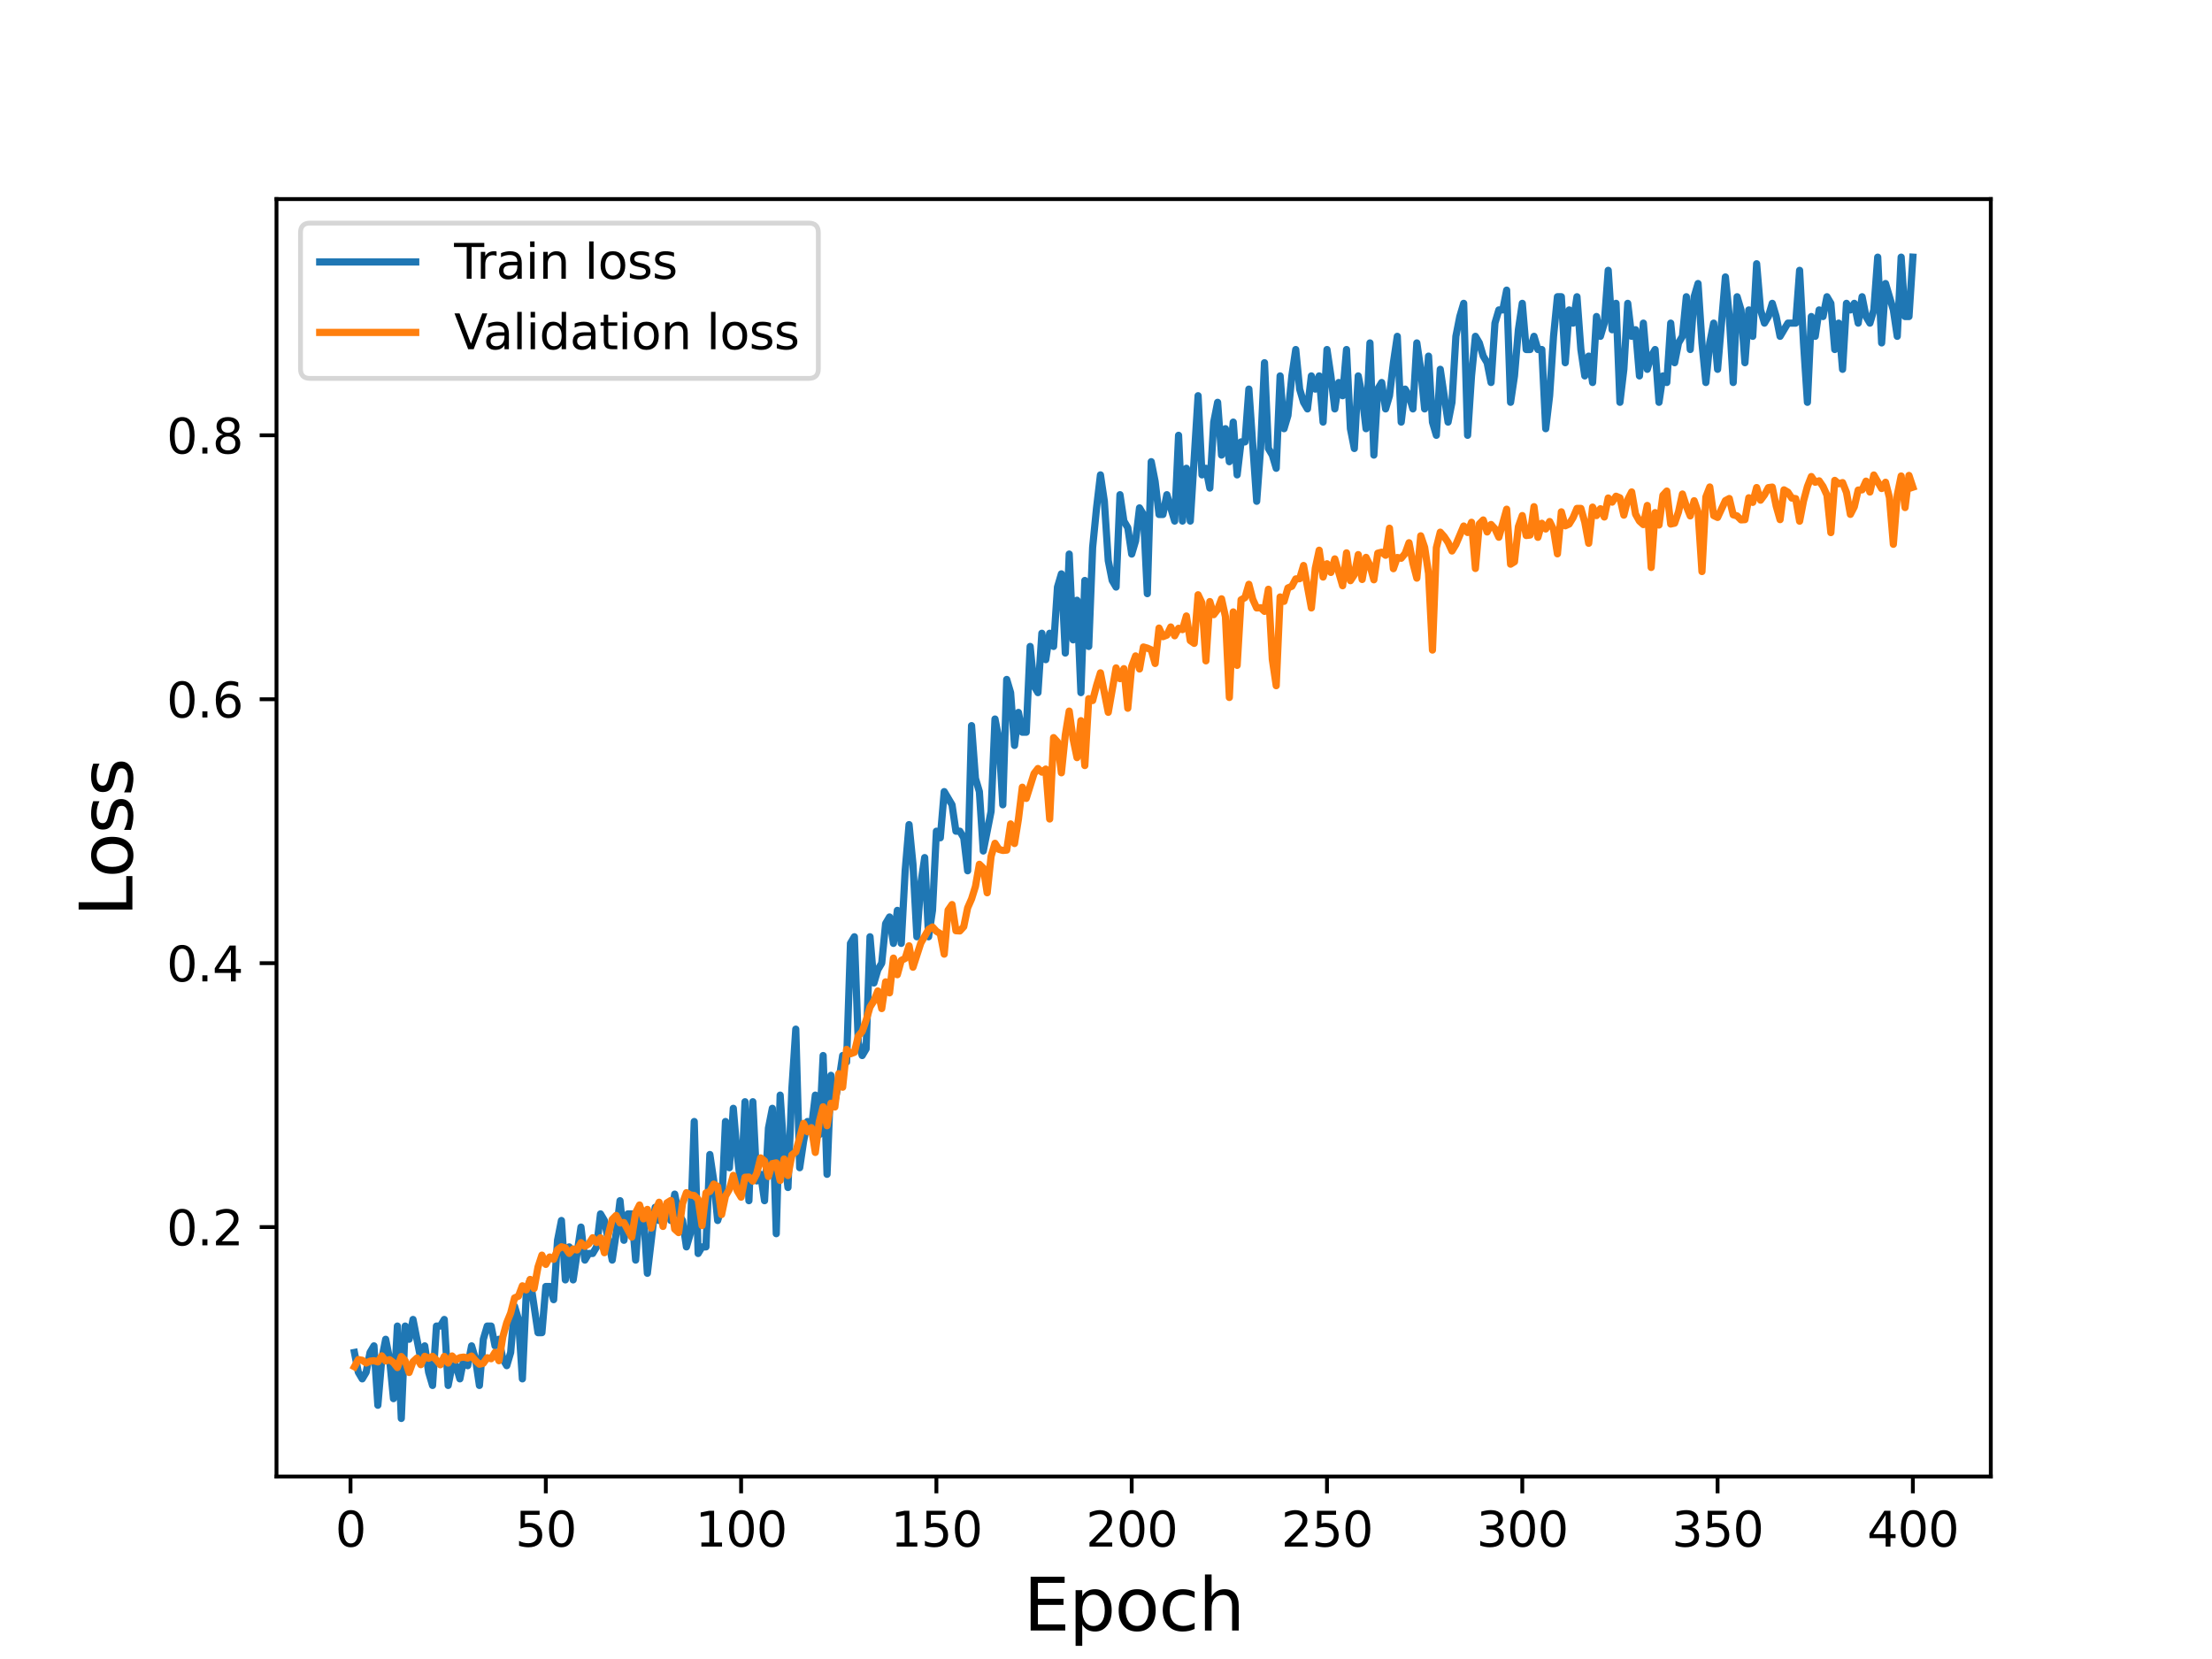 <?xml version="1.0" encoding="utf-8" standalone="no"?>
<!DOCTYPE svg PUBLIC "-//W3C//DTD SVG 1.1//EN"
  "http://www.w3.org/Graphics/SVG/1.1/DTD/svg11.dtd">
<svg height="345.6pt" version="1.1" viewBox="0 0 460.8 345.6" width="460.8pt" xmlns="http://www.w3.org/2000/svg" xmlns:xlink="http://www.w3.org/1999/xlink">
 <defs>
  <style type="text/css">*{stroke-linecap:butt;stroke-linejoin:round;}</style>
 </defs>
 <g id="figure_1">
  <g id="patch_1">
   <path d="M 0 345.6 
L 460.8 345.6 
L 460.8 0 
L 0 0 
z
" style="fill:#ffffff;"/>
  </g>
  <g id="axes_1">
   <g id="patch_2">
    <path d="M 57.6 307.584 
L 414.72 307.584 
L 414.72 41.472 
L 57.6 41.472 
z
" style="fill:#ffffff;"/>
   </g>
   <g id="matplotlib.axis_1">
    <g id="xtick_1">
     <g id="line2d_1">
      <defs>
       <path d="M 0 0 
L 0 3.5 
" id="mcba907d2d5" style="stroke:#000000;stroke-width:0.8;"/>
      </defs>
      <g>
       <use style="stroke:#000000;stroke-width:0.8;" x="73.019" xlink:href="#mcba907d2d5" y="307.584"/>
      </g>
     </g>
     <g id="text_1">
      <!-- 0 -->
      <g transform="translate(69.838 322.182)scale(0.1 -0.1)">
       <defs>
        <path d="M 2034 4250 
Q 1547 4250 1301 3770 
Q 1056 3291 1056 2328 
Q 1056 1369 1301 889 
Q 1547 409 2034 409 
Q 2525 409 2770 889 
Q 3016 1369 3016 2328 
Q 3016 3291 2770 3770 
Q 2525 4250 2034 4250 
z
M 2034 4750 
Q 2819 4750 3233 4129 
Q 3647 3509 3647 2328 
Q 3647 1150 3233 529 
Q 2819 -91 2034 -91 
Q 1250 -91 836 529 
Q 422 1150 422 2328 
Q 422 3509 836 4129 
Q 1250 4750 2034 4750 
z
" id="DejaVuSans-30" transform="scale(0.016)"/>
       </defs>
       <use xlink:href="#DejaVuSans-30"/>
      </g>
     </g>
    </g>
    <g id="xtick_2">
     <g id="line2d_2">
      <g>
       <use style="stroke:#000000;stroke-width:0.8;" x="113.703" xlink:href="#mcba907d2d5" y="307.584"/>
      </g>
     </g>
     <g id="text_2">
      <!-- 50 -->
      <g transform="translate(107.34 322.182)scale(0.1 -0.1)">
       <defs>
        <path d="M 691 4666 
L 3169 4666 
L 3169 4134 
L 1269 4134 
L 1269 2991 
Q 1406 3038 1543 3061 
Q 1681 3084 1819 3084 
Q 2600 3084 3056 2656 
Q 3513 2228 3513 1497 
Q 3513 744 3044 326 
Q 2575 -91 1722 -91 
Q 1428 -91 1123 -41 
Q 819 9 494 109 
L 494 744 
Q 775 591 1075 516 
Q 1375 441 1709 441 
Q 2250 441 2565 725 
Q 2881 1009 2881 1497 
Q 2881 1984 2565 2268 
Q 2250 2553 1709 2553 
Q 1456 2553 1204 2497 
Q 953 2441 691 2322 
L 691 4666 
z
" id="DejaVuSans-35" transform="scale(0.016)"/>
       </defs>
       <use xlink:href="#DejaVuSans-35"/>
       <use x="63.623" xlink:href="#DejaVuSans-30"/>
      </g>
     </g>
    </g>
    <g id="xtick_3">
     <g id="line2d_3">
      <g>
       <use style="stroke:#000000;stroke-width:0.8;" x="154.386" xlink:href="#mcba907d2d5" y="307.584"/>
      </g>
     </g>
     <g id="text_3">
      <!-- 100 -->
      <g transform="translate(144.842 322.182)scale(0.1 -0.1)">
       <defs>
        <path d="M 794 531 
L 1825 531 
L 1825 4091 
L 703 3866 
L 703 4441 
L 1819 4666 
L 2450 4666 
L 2450 531 
L 3481 531 
L 3481 0 
L 794 0 
L 794 531 
z
" id="DejaVuSans-31" transform="scale(0.016)"/>
       </defs>
       <use xlink:href="#DejaVuSans-31"/>
       <use x="63.623" xlink:href="#DejaVuSans-30"/>
       <use x="127.246" xlink:href="#DejaVuSans-30"/>
      </g>
     </g>
    </g>
    <g id="xtick_4">
     <g id="line2d_4">
      <g>
       <use style="stroke:#000000;stroke-width:0.8;" x="195.07" xlink:href="#mcba907d2d5" y="307.584"/>
      </g>
     </g>
     <g id="text_4">
      <!-- 150 -->
      <g transform="translate(185.526 322.182)scale(0.1 -0.1)">
       <use xlink:href="#DejaVuSans-31"/>
       <use x="63.623" xlink:href="#DejaVuSans-35"/>
       <use x="127.246" xlink:href="#DejaVuSans-30"/>
      </g>
     </g>
    </g>
    <g id="xtick_5">
     <g id="line2d_5">
      <g>
       <use style="stroke:#000000;stroke-width:0.8;" x="235.753" xlink:href="#mcba907d2d5" y="307.584"/>
      </g>
     </g>
     <g id="text_5">
      <!-- 200 -->
      <g transform="translate(226.209 322.182)scale(0.1 -0.1)">
       <defs>
        <path d="M 1228 531 
L 3431 531 
L 3431 0 
L 469 0 
L 469 531 
Q 828 903 1448 1529 
Q 2069 2156 2228 2338 
Q 2531 2678 2651 2914 
Q 2772 3150 2772 3378 
Q 2772 3750 2511 3984 
Q 2250 4219 1831 4219 
Q 1534 4219 1204 4116 
Q 875 4013 500 3803 
L 500 4441 
Q 881 4594 1212 4672 
Q 1544 4750 1819 4750 
Q 2544 4750 2975 4387 
Q 3406 4025 3406 3419 
Q 3406 3131 3298 2873 
Q 3191 2616 2906 2266 
Q 2828 2175 2409 1742 
Q 1991 1309 1228 531 
z
" id="DejaVuSans-32" transform="scale(0.016)"/>
       </defs>
       <use xlink:href="#DejaVuSans-32"/>
       <use x="63.623" xlink:href="#DejaVuSans-30"/>
       <use x="127.246" xlink:href="#DejaVuSans-30"/>
      </g>
     </g>
    </g>
    <g id="xtick_6">
     <g id="line2d_6">
      <g>
       <use style="stroke:#000000;stroke-width:0.8;" x="276.437" xlink:href="#mcba907d2d5" y="307.584"/>
      </g>
     </g>
     <g id="text_6">
      <!-- 250 -->
      <g transform="translate(266.893 322.182)scale(0.1 -0.1)">
       <use xlink:href="#DejaVuSans-32"/>
       <use x="63.623" xlink:href="#DejaVuSans-35"/>
       <use x="127.246" xlink:href="#DejaVuSans-30"/>
      </g>
     </g>
    </g>
    <g id="xtick_7">
     <g id="line2d_7">
      <g>
       <use style="stroke:#000000;stroke-width:0.8;" x="317.12" xlink:href="#mcba907d2d5" y="307.584"/>
      </g>
     </g>
     <g id="text_7">
      <!-- 300 -->
      <g transform="translate(307.576 322.182)scale(0.1 -0.1)">
       <defs>
        <path d="M 2597 2516 
Q 3050 2419 3304 2112 
Q 3559 1806 3559 1356 
Q 3559 666 3084 287 
Q 2609 -91 1734 -91 
Q 1441 -91 1130 -33 
Q 819 25 488 141 
L 488 750 
Q 750 597 1062 519 
Q 1375 441 1716 441 
Q 2309 441 2620 675 
Q 2931 909 2931 1356 
Q 2931 1769 2642 2001 
Q 2353 2234 1838 2234 
L 1294 2234 
L 1294 2753 
L 1863 2753 
Q 2328 2753 2575 2939 
Q 2822 3125 2822 3475 
Q 2822 3834 2567 4026 
Q 2313 4219 1838 4219 
Q 1578 4219 1281 4162 
Q 984 4106 628 3988 
L 628 4550 
Q 988 4650 1302 4700 
Q 1616 4750 1894 4750 
Q 2613 4750 3031 4423 
Q 3450 4097 3450 3541 
Q 3450 3153 3228 2886 
Q 3006 2619 2597 2516 
z
" id="DejaVuSans-33" transform="scale(0.016)"/>
       </defs>
       <use xlink:href="#DejaVuSans-33"/>
       <use x="63.623" xlink:href="#DejaVuSans-30"/>
       <use x="127.246" xlink:href="#DejaVuSans-30"/>
      </g>
     </g>
    </g>
    <g id="xtick_8">
     <g id="line2d_8">
      <g>
       <use style="stroke:#000000;stroke-width:0.8;" x="357.804" xlink:href="#mcba907d2d5" y="307.584"/>
      </g>
     </g>
     <g id="text_8">
      <!-- 350 -->
      <g transform="translate(348.26 322.182)scale(0.1 -0.1)">
       <use xlink:href="#DejaVuSans-33"/>
       <use x="63.623" xlink:href="#DejaVuSans-35"/>
       <use x="127.246" xlink:href="#DejaVuSans-30"/>
      </g>
     </g>
    </g>
    <g id="xtick_9">
     <g id="line2d_9">
      <g>
       <use style="stroke:#000000;stroke-width:0.8;" x="398.487" xlink:href="#mcba907d2d5" y="307.584"/>
      </g>
     </g>
     <g id="text_9">
      <!-- 400 -->
      <g transform="translate(388.944 322.182)scale(0.1 -0.1)">
       <defs>
        <path d="M 2419 4116 
L 825 1625 
L 2419 1625 
L 2419 4116 
z
M 2253 4666 
L 3047 4666 
L 3047 1625 
L 3713 1625 
L 3713 1100 
L 3047 1100 
L 3047 0 
L 2419 0 
L 2419 1100 
L 313 1100 
L 313 1709 
L 2253 4666 
z
" id="DejaVuSans-34" transform="scale(0.016)"/>
       </defs>
       <use xlink:href="#DejaVuSans-34"/>
       <use x="63.623" xlink:href="#DejaVuSans-30"/>
       <use x="127.246" xlink:href="#DejaVuSans-30"/>
      </g>
     </g>
    </g>
    <g id="text_10">
     <!-- Epoch -->
     <g transform="translate(213.194 339.66)scale(0.15 -0.15)">
      <defs>
       <path d="M 628 4666 
L 3578 4666 
L 3578 4134 
L 1259 4134 
L 1259 2753 
L 3481 2753 
L 3481 2222 
L 1259 2222 
L 1259 531 
L 3634 531 
L 3634 0 
L 628 0 
L 628 4666 
z
" id="DejaVuSans-45" transform="scale(0.016)"/>
       <path d="M 1159 525 
L 1159 -1331 
L 581 -1331 
L 581 3500 
L 1159 3500 
L 1159 2969 
Q 1341 3281 1617 3432 
Q 1894 3584 2278 3584 
Q 2916 3584 3314 3078 
Q 3713 2572 3713 1747 
Q 3713 922 3314 415 
Q 2916 -91 2278 -91 
Q 1894 -91 1617 61 
Q 1341 213 1159 525 
z
M 3116 1747 
Q 3116 2381 2855 2742 
Q 2594 3103 2138 3103 
Q 1681 3103 1420 2742 
Q 1159 2381 1159 1747 
Q 1159 1113 1420 752 
Q 1681 391 2138 391 
Q 2594 391 2855 752 
Q 3116 1113 3116 1747 
z
" id="DejaVuSans-70" transform="scale(0.016)"/>
       <path d="M 1959 3097 
Q 1497 3097 1228 2736 
Q 959 2375 959 1747 
Q 959 1119 1226 758 
Q 1494 397 1959 397 
Q 2419 397 2687 759 
Q 2956 1122 2956 1747 
Q 2956 2369 2687 2733 
Q 2419 3097 1959 3097 
z
M 1959 3584 
Q 2709 3584 3137 3096 
Q 3566 2609 3566 1747 
Q 3566 888 3137 398 
Q 2709 -91 1959 -91 
Q 1206 -91 779 398 
Q 353 888 353 1747 
Q 353 2609 779 3096 
Q 1206 3584 1959 3584 
z
" id="DejaVuSans-6f" transform="scale(0.016)"/>
       <path d="M 3122 3366 
L 3122 2828 
Q 2878 2963 2633 3030 
Q 2388 3097 2138 3097 
Q 1578 3097 1268 2742 
Q 959 2388 959 1747 
Q 959 1106 1268 751 
Q 1578 397 2138 397 
Q 2388 397 2633 464 
Q 2878 531 3122 666 
L 3122 134 
Q 2881 22 2623 -34 
Q 2366 -91 2075 -91 
Q 1284 -91 818 406 
Q 353 903 353 1747 
Q 353 2603 823 3093 
Q 1294 3584 2113 3584 
Q 2378 3584 2631 3529 
Q 2884 3475 3122 3366 
z
" id="DejaVuSans-63" transform="scale(0.016)"/>
       <path d="M 3513 2113 
L 3513 0 
L 2938 0 
L 2938 2094 
Q 2938 2591 2744 2837 
Q 2550 3084 2163 3084 
Q 1697 3084 1428 2787 
Q 1159 2491 1159 1978 
L 1159 0 
L 581 0 
L 581 4863 
L 1159 4863 
L 1159 2956 
Q 1366 3272 1645 3428 
Q 1925 3584 2291 3584 
Q 2894 3584 3203 3211 
Q 3513 2838 3513 2113 
z
" id="DejaVuSans-68" transform="scale(0.016)"/>
      </defs>
      <use xlink:href="#DejaVuSans-45"/>
      <use x="63.184" xlink:href="#DejaVuSans-70"/>
      <use x="126.66" xlink:href="#DejaVuSans-6f"/>
      <use x="187.842" xlink:href="#DejaVuSans-63"/>
      <use x="242.822" xlink:href="#DejaVuSans-68"/>
     </g>
    </g>
   </g>
   <g id="matplotlib.axis_2">
    <g id="ytick_1">
     <g id="line2d_10">
      <defs>
       <path d="M 0 0 
L -3.5 0 
" id="m0db70c18ff" style="stroke:#000000;stroke-width:0.8;"/>
      </defs>
      <g>
       <use style="stroke:#000000;stroke-width:0.8;" x="57.6" xlink:href="#m0db70c18ff" y="255.626"/>
      </g>
     </g>
     <g id="text_11">
      <!-- 0.2 -->
      <g transform="translate(34.697 259.425)scale(0.1 -0.1)">
       <defs>
        <path d="M 684 794 
L 1344 794 
L 1344 0 
L 684 0 
L 684 794 
z
" id="DejaVuSans-2e" transform="scale(0.016)"/>
       </defs>
       <use xlink:href="#DejaVuSans-30"/>
       <use x="63.623" xlink:href="#DejaVuSans-2e"/>
       <use x="95.41" xlink:href="#DejaVuSans-32"/>
      </g>
     </g>
    </g>
    <g id="ytick_2">
     <g id="line2d_11">
      <g>
       <use style="stroke:#000000;stroke-width:0.8;" x="57.6" xlink:href="#m0db70c18ff" y="200.644"/>
      </g>
     </g>
     <g id="text_12">
      <!-- 0.4 -->
      <g transform="translate(34.697 204.444)scale(0.1 -0.1)">
       <use xlink:href="#DejaVuSans-30"/>
       <use x="63.623" xlink:href="#DejaVuSans-2e"/>
       <use x="95.41" xlink:href="#DejaVuSans-34"/>
      </g>
     </g>
    </g>
    <g id="ytick_3">
     <g id="line2d_12">
      <g>
       <use style="stroke:#000000;stroke-width:0.8;" x="57.6" xlink:href="#m0db70c18ff" y="145.663"/>
      </g>
     </g>
     <g id="text_13">
      <!-- 0.6 -->
      <g transform="translate(34.697 149.462)scale(0.1 -0.1)">
       <defs>
        <path d="M 2113 2584 
Q 1688 2584 1439 2293 
Q 1191 2003 1191 1497 
Q 1191 994 1439 701 
Q 1688 409 2113 409 
Q 2538 409 2786 701 
Q 3034 994 3034 1497 
Q 3034 2003 2786 2293 
Q 2538 2584 2113 2584 
z
M 3366 4563 
L 3366 3988 
Q 3128 4100 2886 4159 
Q 2644 4219 2406 4219 
Q 1781 4219 1451 3797 
Q 1122 3375 1075 2522 
Q 1259 2794 1537 2939 
Q 1816 3084 2150 3084 
Q 2853 3084 3261 2657 
Q 3669 2231 3669 1497 
Q 3669 778 3244 343 
Q 2819 -91 2113 -91 
Q 1303 -91 875 529 
Q 447 1150 447 2328 
Q 447 3434 972 4092 
Q 1497 4750 2381 4750 
Q 2619 4750 2861 4703 
Q 3103 4656 3366 4563 
z
" id="DejaVuSans-36" transform="scale(0.016)"/>
       </defs>
       <use xlink:href="#DejaVuSans-30"/>
       <use x="63.623" xlink:href="#DejaVuSans-2e"/>
       <use x="95.41" xlink:href="#DejaVuSans-36"/>
      </g>
     </g>
    </g>
    <g id="ytick_4">
     <g id="line2d_13">
      <g>
       <use style="stroke:#000000;stroke-width:0.8;" x="57.6" xlink:href="#m0db70c18ff" y="90.681"/>
      </g>
     </g>
     <g id="text_14">
      <!-- 0.8 -->
      <g transform="translate(34.697 94.48)scale(0.1 -0.1)">
       <defs>
        <path d="M 2034 2216 
Q 1584 2216 1326 1975 
Q 1069 1734 1069 1313 
Q 1069 891 1326 650 
Q 1584 409 2034 409 
Q 2484 409 2743 651 
Q 3003 894 3003 1313 
Q 3003 1734 2745 1975 
Q 2488 2216 2034 2216 
z
M 1403 2484 
Q 997 2584 770 2862 
Q 544 3141 544 3541 
Q 544 4100 942 4425 
Q 1341 4750 2034 4750 
Q 2731 4750 3128 4425 
Q 3525 4100 3525 3541 
Q 3525 3141 3298 2862 
Q 3072 2584 2669 2484 
Q 3125 2378 3379 2068 
Q 3634 1759 3634 1313 
Q 3634 634 3220 271 
Q 2806 -91 2034 -91 
Q 1263 -91 848 271 
Q 434 634 434 1313 
Q 434 1759 690 2068 
Q 947 2378 1403 2484 
z
M 1172 3481 
Q 1172 3119 1398 2916 
Q 1625 2713 2034 2713 
Q 2441 2713 2670 2916 
Q 2900 3119 2900 3481 
Q 2900 3844 2670 4047 
Q 2441 4250 2034 4250 
Q 1625 4250 1398 4047 
Q 1172 3844 1172 3481 
z
" id="DejaVuSans-38" transform="scale(0.016)"/>
       </defs>
       <use xlink:href="#DejaVuSans-30"/>
       <use x="63.623" xlink:href="#DejaVuSans-2e"/>
       <use x="95.41" xlink:href="#DejaVuSans-38"/>
      </g>
     </g>
    </g>
    <g id="text_15">
     <!-- Loss -->
     <g transform="translate(27.577 190.979)rotate(-90)scale(0.15 -0.15)">
      <defs>
       <path d="M 628 4666 
L 1259 4666 
L 1259 531 
L 3531 531 
L 3531 0 
L 628 0 
L 628 4666 
z
" id="DejaVuSans-4c" transform="scale(0.016)"/>
       <path d="M 2834 3397 
L 2834 2853 
Q 2591 2978 2328 3040 
Q 2066 3103 1784 3103 
Q 1356 3103 1142 2972 
Q 928 2841 928 2578 
Q 928 2378 1081 2264 
Q 1234 2150 1697 2047 
L 1894 2003 
Q 2506 1872 2764 1633 
Q 3022 1394 3022 966 
Q 3022 478 2636 193 
Q 2250 -91 1575 -91 
Q 1294 -91 989 -36 
Q 684 19 347 128 
L 347 722 
Q 666 556 975 473 
Q 1284 391 1588 391 
Q 1994 391 2212 530 
Q 2431 669 2431 922 
Q 2431 1156 2273 1281 
Q 2116 1406 1581 1522 
L 1381 1569 
Q 847 1681 609 1914 
Q 372 2147 372 2553 
Q 372 3047 722 3315 
Q 1072 3584 1716 3584 
Q 2034 3584 2315 3537 
Q 2597 3491 2834 3397 
z
" id="DejaVuSans-73" transform="scale(0.016)"/>
      </defs>
      <use xlink:href="#DejaVuSans-4c"/>
      <use x="53.963" xlink:href="#DejaVuSans-6f"/>
      <use x="115.145" xlink:href="#DejaVuSans-73"/>
      <use x="167.244" xlink:href="#DejaVuSans-73"/>
     </g>
    </g>
   </g>
   <g id="line2d_14">
    <path clip-path="url(#pc71e826efc)" d="M 73.833 281.743 
L 74.646 285.866 
L 75.46 287.241 
L 76.274 285.866 
L 77.087 281.743 
L 77.901 280.368 
L 78.715 292.739 
L 79.528 283.117 
L 80.342 278.993 
L 81.156 283.117 
L 81.969 291.364 
L 82.783 276.244 
L 83.597 295.488 
L 84.41 276.244 
L 85.224 278.993 
L 86.038 274.87 
L 87.665 283.117 
L 88.479 280.368 
L 89.292 285.866 
L 90.106 288.615 
L 90.92 276.244 
L 91.733 276.244 
L 92.547 274.87 
L 93.361 288.615 
L 94.174 284.492 
L 94.988 284.492 
L 95.802 287.241 
L 96.616 283.117 
L 97.429 284.492 
L 98.243 280.368 
L 99.057 283.117 
L 99.87 288.615 
L 100.684 278.993 
L 101.498 276.244 
L 102.311 276.244 
L 103.125 280.368 
L 103.939 278.993 
L 104.752 283.117 
L 105.566 284.492 
L 106.38 281.743 
L 107.193 272.121 
L 108.007 274.87 
L 108.821 287.241 
L 109.634 269.372 
L 110.448 266.623 
L 112.075 277.619 
L 112.889 277.619 
L 113.703 267.997 
L 114.516 267.997 
L 115.33 270.746 
L 116.144 258.375 
L 116.957 254.252 
L 117.771 266.623 
L 118.585 259.75 
L 119.398 266.623 
L 121.026 255.626 
L 121.839 262.499 
L 122.653 261.124 
L 123.467 261.124 
L 124.28 259.75 
L 125.094 252.877 
L 125.908 254.252 
L 127.535 262.499 
L 128.349 257.001 
L 129.162 250.128 
L 129.976 258.375 
L 130.79 252.877 
L 131.603 252.877 
L 132.417 262.499 
L 133.231 251.503 
L 134.044 252.877 
L 134.858 265.248 
L 136.485 251.503 
L 137.299 254.252 
L 138.113 251.503 
L 138.926 251.503 
L 139.74 254.252 
L 140.554 248.753 
L 141.367 252.877 
L 142.181 254.252 
L 142.995 259.75 
L 143.808 257.001 
L 144.622 233.633 
L 145.436 261.124 
L 146.249 259.75 
L 147.063 259.75 
L 147.877 240.506 
L 148.69 246.004 
L 149.504 254.252 
L 150.318 251.503 
L 151.131 233.633 
L 151.945 243.255 
L 152.759 230.884 
L 153.572 240.506 
L 154.386 247.379 
L 155.2 229.51 
L 156.013 250.128 
L 156.827 229.51 
L 157.641 246.004 
L 158.454 244.63 
L 159.268 250.128 
L 160.082 235.008 
L 160.895 230.884 
L 161.709 257.001 
L 162.523 228.135 
L 163.336 240.506 
L 164.15 247.379 
L 164.964 226.761 
L 165.777 214.39 
L 166.591 243.255 
L 167.405 237.757 
L 168.219 233.633 
L 169.032 235.008 
L 169.846 228.135 
L 170.66 236.383 
L 171.473 219.888 
L 172.287 244.63 
L 173.101 224.012 
L 173.914 229.51 
L 174.728 225.386 
L 175.542 219.888 
L 176.355 221.263 
L 177.169 196.521 
L 177.983 195.146 
L 178.796 217.139 
L 179.61 219.888 
L 180.424 218.513 
L 181.237 195.146 
L 182.051 204.768 
L 182.865 202.019 
L 183.678 200.644 
L 184.492 192.397 
L 185.306 191.023 
L 186.119 196.521 
L 186.933 189.648 
L 187.747 196.521 
L 188.56 181.401 
L 189.374 171.779 
L 190.188 180.026 
L 191.001 195.146 
L 191.815 184.15 
L 192.629 178.652 
L 193.442 195.146 
L 194.256 189.648 
L 195.07 173.153 
L 195.883 174.528 
L 196.697 164.906 
L 198.324 167.655 
L 199.138 173.153 
L 199.952 173.153 
L 200.765 174.528 
L 201.579 181.401 
L 202.393 151.161 
L 203.206 162.157 
L 204.02 164.906 
L 204.834 177.277 
L 206.461 169.03 
L 207.275 149.786 
L 208.088 153.91 
L 208.902 167.655 
L 209.716 141.539 
L 210.529 144.288 
L 211.343 155.284 
L 212.157 148.412 
L 212.97 152.535 
L 213.784 152.535 
L 214.598 134.666 
L 215.411 142.913 
L 216.225 144.288 
L 217.039 131.917 
L 217.852 137.415 
L 218.666 131.917 
L 219.48 134.666 
L 220.293 122.295 
L 221.107 119.546 
L 221.921 136.041 
L 222.734 115.423 
L 223.548 133.292 
L 224.362 125.044 
L 225.175 144.288 
L 225.989 120.921 
L 226.803 134.666 
L 227.616 114.048 
L 228.43 105.801 
L 229.244 98.928 
L 230.057 104.426 
L 230.871 116.797 
L 231.685 120.921 
L 232.498 122.295 
L 233.312 103.052 
L 234.126 108.55 
L 234.939 109.924 
L 235.753 115.423 
L 236.567 112.673 
L 237.381 105.801 
L 238.194 107.175 
L 239.008 123.67 
L 239.822 96.179 
L 240.635 100.303 
L 241.449 107.175 
L 242.263 107.175 
L 243.076 103.052 
L 244.704 108.55 
L 245.517 90.681 
L 246.331 108.55 
L 247.145 97.553 
L 247.958 108.55 
L 249.586 82.433 
L 250.399 98.928 
L 251.213 97.553 
L 252.027 101.677 
L 252.84 87.932 
L 253.654 83.808 
L 254.468 94.804 
L 255.281 89.306 
L 256.095 96.179 
L 256.909 87.932 
L 257.722 98.928 
L 258.536 92.055 
L 259.35 92.055 
L 260.163 81.059 
L 261.791 104.426 
L 262.604 93.43 
L 263.418 75.561 
L 264.232 93.43 
L 265.045 94.804 
L 265.859 97.553 
L 266.673 78.31 
L 267.486 89.306 
L 268.3 86.557 
L 269.114 78.31 
L 269.927 72.812 
L 270.741 81.059 
L 271.555 83.808 
L 272.368 85.183 
L 273.182 78.31 
L 273.996 81.059 
L 274.809 78.31 
L 275.623 87.932 
L 276.437 72.812 
L 277.25 78.31 
L 278.064 85.183 
L 278.878 79.684 
L 279.691 82.433 
L 280.505 72.812 
L 281.319 89.306 
L 282.132 93.43 
L 282.946 78.31 
L 283.76 82.433 
L 284.573 89.306 
L 285.387 71.437 
L 286.201 94.804 
L 287.014 81.059 
L 287.828 79.684 
L 288.642 85.183 
L 289.455 82.433 
L 290.269 75.561 
L 291.083 70.063 
L 291.896 87.932 
L 292.71 81.059 
L 293.524 82.433 
L 294.337 85.183 
L 295.151 71.437 
L 295.965 76.935 
L 296.778 85.183 
L 297.592 74.186 
L 298.406 87.932 
L 299.219 90.681 
L 300.033 76.935 
L 301.66 87.932 
L 302.474 83.808 
L 303.288 70.063 
L 304.101 65.939 
L 304.915 63.19 
L 305.729 90.681 
L 306.543 78.31 
L 307.356 70.063 
L 308.17 71.437 
L 308.984 74.186 
L 309.797 75.561 
L 310.611 79.684 
L 311.425 67.313 
L 312.238 64.564 
L 313.052 64.564 
L 313.866 60.441 
L 314.679 83.808 
L 315.493 78.31 
L 316.307 68.688 
L 317.12 63.19 
L 317.934 72.812 
L 318.748 72.812 
L 319.561 70.063 
L 320.375 72.812 
L 321.189 72.812 
L 322.002 89.306 
L 322.816 82.433 
L 323.63 70.063 
L 324.443 61.815 
L 325.257 61.815 
L 326.071 75.561 
L 326.884 64.564 
L 327.698 67.313 
L 328.512 61.815 
L 329.325 72.812 
L 330.139 78.31 
L 330.953 74.186 
L 331.766 79.684 
L 332.58 65.939 
L 333.394 70.063 
L 334.207 67.313 
L 335.021 56.317 
L 335.835 68.688 
L 336.648 63.19 
L 337.462 83.808 
L 338.276 76.935 
L 339.089 63.19 
L 339.903 70.063 
L 340.717 68.688 
L 341.53 78.31 
L 342.344 67.313 
L 343.158 76.935 
L 343.971 74.186 
L 344.785 72.812 
L 345.599 83.808 
L 346.412 78.31 
L 347.226 79.684 
L 348.04 67.313 
L 348.853 75.561 
L 349.667 71.437 
L 350.481 70.063 
L 351.294 61.815 
L 352.108 72.812 
L 352.922 61.815 
L 353.735 59.066 
L 354.549 71.437 
L 355.363 79.684 
L 356.176 71.437 
L 356.99 67.313 
L 357.804 76.935 
L 359.431 57.692 
L 360.245 65.939 
L 361.058 79.684 
L 361.872 61.815 
L 362.686 64.564 
L 363.499 75.561 
L 364.313 64.564 
L 365.127 70.063 
L 365.94 54.943 
L 366.754 64.564 
L 367.568 67.313 
L 368.381 65.939 
L 369.195 63.19 
L 370.009 65.939 
L 370.822 70.063 
L 372.45 67.313 
L 374.077 67.313 
L 374.891 56.317 
L 375.704 71.437 
L 376.518 83.808 
L 377.332 65.939 
L 378.146 70.063 
L 378.959 64.564 
L 379.773 65.939 
L 380.587 61.815 
L 381.4 63.19 
L 382.214 72.812 
L 383.028 67.313 
L 383.841 76.935 
L 384.655 63.19 
L 385.469 64.564 
L 386.282 63.19 
L 387.096 67.313 
L 387.91 61.815 
L 388.723 65.939 
L 389.537 67.313 
L 390.351 64.564 
L 391.164 53.568 
L 391.978 71.437 
L 392.792 59.066 
L 394.419 64.564 
L 395.233 70.063 
L 396.046 53.568 
L 396.86 65.939 
L 397.674 65.939 
L 398.487 53.568 
L 398.487 53.568 
" style="fill:none;stroke:#1f77b4;stroke-linecap:square;stroke-width:1.5;"/>
   </g>
   <g id="line2d_15">
    <path clip-path="url(#pc71e826efc)" d="M 73.833 284.721 
L 74.646 283.232 
L 75.46 283.369 
L 76.274 283.942 
L 77.087 283.552 
L 77.901 283.461 
L 78.715 283.713 
L 79.528 282.453 
L 80.342 283.507 
L 81.156 283.255 
L 81.969 283.85 
L 82.783 284.881 
L 83.597 282.59 
L 84.41 283.484 
L 85.224 285.912 
L 86.038 283.667 
L 86.851 282.911 
L 87.665 284.285 
L 88.479 282.544 
L 89.292 282.957 
L 90.106 282.544 
L 90.92 283.323 
L 91.733 284.308 
L 92.547 282.567 
L 93.361 283.942 
L 94.174 282.476 
L 94.988 283.323 
L 95.802 282.819 
L 96.616 282.705 
L 97.429 282.911 
L 98.243 282.499 
L 99.057 283.438 
L 99.87 284.194 
L 100.684 283.988 
L 101.498 282.842 
L 102.311 283.048 
L 103.125 281.72 
L 103.939 283.461 
L 104.752 278.467 
L 105.566 275.534 
L 106.38 273.541 
L 107.193 270.38 
L 108.007 270.013 
L 108.821 267.86 
L 109.634 268.707 
L 110.448 266.531 
L 111.262 268.409 
L 112.075 263.942 
L 112.889 261.468 
L 113.703 263.392 
L 114.516 261.857 
L 115.33 262.339 
L 116.144 260.323 
L 116.957 259.727 
L 117.771 259.956 
L 118.585 261.101 
L 119.398 260.185 
L 120.212 260.391 
L 121.026 258.879 
L 121.839 259.635 
L 122.653 259.131 
L 123.467 257.848 
L 124.28 258.833 
L 125.094 257.848 
L 125.908 260.964 
L 126.721 257.23 
L 127.535 254.023 
L 128.349 253.198 
L 129.162 254.756 
L 129.976 254.687 
L 131.603 257.711 
L 132.417 252.625 
L 133.231 251.021 
L 134.044 253.908 
L 134.858 251.938 
L 135.672 255.832 
L 136.485 252.373 
L 137.299 250.449 
L 138.113 255.489 
L 138.926 250.586 
L 139.74 250.082 
L 140.554 256.039 
L 141.367 256.772 
L 142.181 250.701 
L 142.995 248.456 
L 143.808 248.937 
L 144.622 249.051 
L 145.436 249.853 
L 146.249 255.305 
L 147.063 248.501 
L 147.877 248.204 
L 148.69 246.669 
L 149.504 247.173 
L 150.318 253.015 
L 151.131 249.166 
L 151.945 247.745 
L 152.759 244.859 
L 153.572 248.043 
L 154.386 249.395 
L 155.2 245.248 
L 156.013 245.203 
L 156.827 246.05 
L 157.641 244.469 
L 158.454 241.216 
L 159.268 241.858 
L 160.082 245.088 
L 160.895 242.408 
L 161.709 242.247 
L 162.523 245.913 
L 163.336 241.445 
L 164.15 244.882 
L 164.964 240.598 
L 165.777 239.956 
L 167.405 234.023 
L 168.219 235.764 
L 169.032 234.916 
L 169.846 240.071 
L 170.66 233.725 
L 171.473 230.564 
L 172.287 234.504 
L 173.101 229.831 
L 173.914 230.609 
L 174.728 223.668 
L 175.542 226.486 
L 176.355 218.605 
L 177.169 219.521 
L 177.983 219.224 
L 178.796 215.833 
L 179.61 214.871 
L 180.424 212.58 
L 181.237 209.785 
L 182.051 208.502 
L 182.865 206.44 
L 183.678 210.106 
L 184.492 204.539 
L 185.306 206.83 
L 186.119 199.591 
L 186.933 203.05 
L 187.747 200.072 
L 188.56 199.659 
L 189.374 197.025 
L 190.188 201.492 
L 191.815 196.475 
L 193.442 193.611 
L 194.256 193.107 
L 195.07 194.001 
L 195.883 194.505 
L 196.697 198.766 
L 197.511 189.602 
L 198.324 188.434 
L 199.138 193.886 
L 199.952 193.932 
L 200.765 193.039 
L 201.579 189.121 
L 202.393 187.265 
L 203.206 184.654 
L 204.02 180.049 
L 204.834 180.828 
L 205.647 185.983 
L 206.461 178.4 
L 207.275 175.673 
L 208.088 176.933 
L 208.902 177.163 
L 209.716 177.094 
L 210.529 171.641 
L 211.343 175.719 
L 212.157 170.656 
L 212.97 163.99 
L 213.784 166.327 
L 215.411 161.149 
L 216.225 160.095 
L 217.039 160.851 
L 217.852 160.21 
L 218.666 170.611 
L 219.48 153.658 
L 220.293 154.551 
L 221.107 160.989 
L 221.921 153.108 
L 222.734 148.137 
L 223.548 153.956 
L 224.362 157.827 
L 225.175 150.13 
L 225.989 159.477 
L 226.803 145.548 
L 227.616 145.937 
L 228.43 142.822 
L 229.244 140.164 
L 230.871 148.389 
L 232.498 139.133 
L 233.312 141.379 
L 234.126 139.294 
L 234.939 147.541 
L 235.753 138.836 
L 236.567 136.636 
L 237.381 139.363 
L 238.194 134.781 
L 239.008 135.01 
L 239.822 135.376 
L 240.635 138.217 
L 241.449 130.84 
L 242.263 132.627 
L 243.076 132.307 
L 243.89 130.611 
L 244.704 132.444 
L 245.517 130.886 
L 246.331 131.161 
L 247.145 128.32 
L 247.958 133.452 
L 248.772 134.025 
L 249.586 123.899 
L 250.399 125.617 
L 251.213 137.667 
L 252.027 125.319 
L 252.84 128.045 
L 253.654 126.969 
L 254.468 124.747 
L 255.281 128.458 
L 256.095 145.296 
L 256.909 127.473 
L 257.722 138.607 
L 258.536 124.953 
L 259.35 124.495 
L 260.163 121.723 
L 260.977 124.861 
L 261.791 126.648 
L 262.604 126.602 
L 263.418 127.358 
L 264.232 122.753 
L 265.045 137.369 
L 265.859 142.845 
L 266.673 124.357 
L 267.486 125.273 
L 268.3 122.479 
L 269.114 122.135 
L 269.927 120.6 
L 270.741 120.554 
L 271.555 117.805 
L 273.182 126.648 
L 273.996 118.401 
L 274.809 114.621 
L 275.623 120.211 
L 276.437 117.439 
L 277.25 119.248 
L 278.064 116.431 
L 279.691 122.02 
L 280.505 115.171 
L 281.319 120.967 
L 282.132 119.729 
L 282.946 115.537 
L 283.76 120.715 
L 284.573 116.11 
L 285.387 117.805 
L 286.201 120.783 
L 287.014 115.239 
L 287.828 115.033 
L 288.642 115.675 
L 289.455 110.039 
L 290.269 118.469 
L 291.083 116.133 
L 291.896 116.293 
L 292.71 115.308 
L 293.524 113.063 
L 294.337 117.301 
L 295.151 120.44 
L 295.965 111.62 
L 296.778 114.025 
L 297.592 119.455 
L 298.406 135.422 
L 299.219 114.094 
L 300.033 110.864 
L 300.847 111.78 
L 301.66 112.994 
L 302.474 114.781 
L 303.288 113.429 
L 304.915 109.581 
L 305.729 110.932 
L 306.543 108.802 
L 307.356 118.424 
L 308.17 109.145 
L 308.984 108.321 
L 309.797 110.818 
L 310.611 109.26 
L 311.425 110.153 
L 312.238 111.917 
L 313.866 106.076 
L 314.679 117.53 
L 315.493 117.026 
L 316.307 109.718 
L 317.12 107.404 
L 317.934 111.551 
L 318.748 111.459 
L 319.561 105.549 
L 320.375 111.94 
L 321.189 109.008 
L 322.002 110.199 
L 322.816 108.641 
L 323.63 110.314 
L 324.443 115.377 
L 325.257 106.625 
L 326.071 109.535 
L 326.884 109.168 
L 327.698 107.84 
L 328.512 105.915 
L 329.325 105.915 
L 330.139 108.779 
L 330.953 113.177 
L 331.766 105.64 
L 332.58 107.404 
L 333.394 105.984 
L 334.207 107.702 
L 335.021 103.739 
L 335.835 104.609 
L 336.648 103.372 
L 337.462 103.716 
L 338.276 107.313 
L 339.089 104.083 
L 339.903 102.479 
L 340.717 107.107 
L 341.53 108.55 
L 342.344 109.283 
L 343.158 105.297 
L 343.971 118.217 
L 344.785 106.786 
L 345.599 109.375 
L 346.412 103.189 
L 347.226 102.296 
L 348.04 109.168 
L 348.853 108.985 
L 349.667 106.625 
L 350.481 102.914 
L 351.294 105.457 
L 352.108 107.473 
L 352.922 104.312 
L 353.735 106.671 
L 354.549 119.065 
L 355.363 103.533 
L 356.176 101.448 
L 356.99 107.404 
L 357.804 107.794 
L 359.431 104.289 
L 360.245 103.853 
L 361.058 107.244 
L 361.872 107.473 
L 362.686 108.298 
L 363.499 108.252 
L 364.313 103.693 
L 365.127 104.655 
L 365.94 101.563 
L 366.754 104.197 
L 367.568 103.097 
L 368.381 101.585 
L 369.195 101.471 
L 370.009 105.411 
L 370.822 108.252 
L 371.636 102.044 
L 372.45 102.525 
L 373.263 103.762 
L 374.077 103.876 
L 374.891 108.573 
L 375.704 104.38 
L 376.518 101.356 
L 377.332 99.272 
L 378.146 100.463 
L 378.959 100.165 
L 379.773 101.356 
L 380.587 103.143 
L 381.4 110.955 
L 382.214 100.073 
L 383.028 100.784 
L 383.841 100.532 
L 384.655 102.593 
L 385.469 107.152 
L 386.282 105.572 
L 387.096 102.089 
L 387.91 102.044 
L 388.723 100.234 
L 389.537 102.502 
L 390.351 98.951 
L 391.978 101.769 
L 392.792 100.463 
L 393.605 103.647 
L 394.419 113.384 
L 395.233 103.12 
L 396.046 99.157 
L 396.86 105.732 
L 397.674 99.043 
L 398.487 101.494 
L 398.487 101.494 
" style="fill:none;stroke:#ff7f0e;stroke-linecap:square;stroke-width:1.5;"/>
   </g>
   <g id="patch_3">
    <path d="M 57.6 307.584 
L 57.6 41.472 
" style="fill:none;stroke:#000000;stroke-linecap:square;stroke-linejoin:miter;stroke-width:0.8;"/>
   </g>
   <g id="patch_4">
    <path d="M 414.72 307.584 
L 414.72 41.472 
" style="fill:none;stroke:#000000;stroke-linecap:square;stroke-linejoin:miter;stroke-width:0.8;"/>
   </g>
   <g id="patch_5">
    <path d="M 57.6 307.584 
L 414.72 307.584 
" style="fill:none;stroke:#000000;stroke-linecap:square;stroke-linejoin:miter;stroke-width:0.8;"/>
   </g>
   <g id="patch_6">
    <path d="M 57.6 41.472 
L 414.72 41.472 
" style="fill:none;stroke:#000000;stroke-linecap:square;stroke-linejoin:miter;stroke-width:0.8;"/>
   </g>
   <g id="legend_1">
    <g id="patch_7">
     <path d="M 64.6 78.828 
L 168.475 78.828 
Q 170.475 78.828 170.475 76.828 
L 170.475 48.472 
Q 170.475 46.472 168.475 46.472 
L 64.6 46.472 
Q 62.6 46.472 62.6 48.472 
L 62.6 76.828 
Q 62.6 78.828 64.6 78.828 
z
" style="fill:#ffffff;opacity:0.8;stroke:#cccccc;stroke-linejoin:miter;"/>
    </g>
    <g id="line2d_16">
     <path d="M 66.6 54.57 
L 86.6 54.57 
" style="fill:none;stroke:#1f77b4;stroke-linecap:square;stroke-width:1.5;"/>
    </g>
    <g id="line2d_17"/>
    <g id="text_16">
     <!-- Train loss -->
     <g transform="translate(94.6 58.07)scale(0.1 -0.1)">
      <defs>
       <path d="M -19 4666 
L 3928 4666 
L 3928 4134 
L 2272 4134 
L 2272 0 
L 1638 0 
L 1638 4134 
L -19 4134 
L -19 4666 
z
" id="DejaVuSans-54" transform="scale(0.016)"/>
       <path d="M 2631 2963 
Q 2534 3019 2420 3045 
Q 2306 3072 2169 3072 
Q 1681 3072 1420 2755 
Q 1159 2438 1159 1844 
L 1159 0 
L 581 0 
L 581 3500 
L 1159 3500 
L 1159 2956 
Q 1341 3275 1631 3429 
Q 1922 3584 2338 3584 
Q 2397 3584 2469 3576 
Q 2541 3569 2628 3553 
L 2631 2963 
z
" id="DejaVuSans-72" transform="scale(0.016)"/>
       <path d="M 2194 1759 
Q 1497 1759 1228 1600 
Q 959 1441 959 1056 
Q 959 750 1161 570 
Q 1363 391 1709 391 
Q 2188 391 2477 730 
Q 2766 1069 2766 1631 
L 2766 1759 
L 2194 1759 
z
M 3341 1997 
L 3341 0 
L 2766 0 
L 2766 531 
Q 2569 213 2275 61 
Q 1981 -91 1556 -91 
Q 1019 -91 701 211 
Q 384 513 384 1019 
Q 384 1609 779 1909 
Q 1175 2209 1959 2209 
L 2766 2209 
L 2766 2266 
Q 2766 2663 2505 2880 
Q 2244 3097 1772 3097 
Q 1472 3097 1187 3025 
Q 903 2953 641 2809 
L 641 3341 
Q 956 3463 1253 3523 
Q 1550 3584 1831 3584 
Q 2591 3584 2966 3190 
Q 3341 2797 3341 1997 
z
" id="DejaVuSans-61" transform="scale(0.016)"/>
       <path d="M 603 3500 
L 1178 3500 
L 1178 0 
L 603 0 
L 603 3500 
z
M 603 4863 
L 1178 4863 
L 1178 4134 
L 603 4134 
L 603 4863 
z
" id="DejaVuSans-69" transform="scale(0.016)"/>
       <path d="M 3513 2113 
L 3513 0 
L 2938 0 
L 2938 2094 
Q 2938 2591 2744 2837 
Q 2550 3084 2163 3084 
Q 1697 3084 1428 2787 
Q 1159 2491 1159 1978 
L 1159 0 
L 581 0 
L 581 3500 
L 1159 3500 
L 1159 2956 
Q 1366 3272 1645 3428 
Q 1925 3584 2291 3584 
Q 2894 3584 3203 3211 
Q 3513 2838 3513 2113 
z
" id="DejaVuSans-6e" transform="scale(0.016)"/>
       <path id="DejaVuSans-20" transform="scale(0.016)"/>
       <path d="M 603 4863 
L 1178 4863 
L 1178 0 
L 603 0 
L 603 4863 
z
" id="DejaVuSans-6c" transform="scale(0.016)"/>
      </defs>
      <use xlink:href="#DejaVuSans-54"/>
      <use x="46.334" xlink:href="#DejaVuSans-72"/>
      <use x="87.447" xlink:href="#DejaVuSans-61"/>
      <use x="148.727" xlink:href="#DejaVuSans-69"/>
      <use x="176.51" xlink:href="#DejaVuSans-6e"/>
      <use x="239.889" xlink:href="#DejaVuSans-20"/>
      <use x="271.676" xlink:href="#DejaVuSans-6c"/>
      <use x="299.459" xlink:href="#DejaVuSans-6f"/>
      <use x="360.641" xlink:href="#DejaVuSans-73"/>
      <use x="412.74" xlink:href="#DejaVuSans-73"/>
     </g>
    </g>
    <g id="line2d_18">
     <path d="M 66.6 69.249 
L 86.6 69.249 
" style="fill:none;stroke:#ff7f0e;stroke-linecap:square;stroke-width:1.5;"/>
    </g>
    <g id="line2d_19"/>
    <g id="text_17">
     <!-- Validation loss -->
     <g transform="translate(94.6 72.749)scale(0.1 -0.1)">
      <defs>
       <path d="M 1831 0 
L 50 4666 
L 709 4666 
L 2188 738 
L 3669 4666 
L 4325 4666 
L 2547 0 
L 1831 0 
z
" id="DejaVuSans-56" transform="scale(0.016)"/>
       <path d="M 2906 2969 
L 2906 4863 
L 3481 4863 
L 3481 0 
L 2906 0 
L 2906 525 
Q 2725 213 2448 61 
Q 2172 -91 1784 -91 
Q 1150 -91 751 415 
Q 353 922 353 1747 
Q 353 2572 751 3078 
Q 1150 3584 1784 3584 
Q 2172 3584 2448 3432 
Q 2725 3281 2906 2969 
z
M 947 1747 
Q 947 1113 1208 752 
Q 1469 391 1925 391 
Q 2381 391 2643 752 
Q 2906 1113 2906 1747 
Q 2906 2381 2643 2742 
Q 2381 3103 1925 3103 
Q 1469 3103 1208 2742 
Q 947 2381 947 1747 
z
" id="DejaVuSans-64" transform="scale(0.016)"/>
       <path d="M 1172 4494 
L 1172 3500 
L 2356 3500 
L 2356 3053 
L 1172 3053 
L 1172 1153 
Q 1172 725 1289 603 
Q 1406 481 1766 481 
L 2356 481 
L 2356 0 
L 1766 0 
Q 1100 0 847 248 
Q 594 497 594 1153 
L 594 3053 
L 172 3053 
L 172 3500 
L 594 3500 
L 594 4494 
L 1172 4494 
z
" id="DejaVuSans-74" transform="scale(0.016)"/>
      </defs>
      <use xlink:href="#DejaVuSans-56"/>
      <use x="60.658" xlink:href="#DejaVuSans-61"/>
      <use x="121.938" xlink:href="#DejaVuSans-6c"/>
      <use x="149.721" xlink:href="#DejaVuSans-69"/>
      <use x="177.504" xlink:href="#DejaVuSans-64"/>
      <use x="240.98" xlink:href="#DejaVuSans-61"/>
      <use x="302.26" xlink:href="#DejaVuSans-74"/>
      <use x="341.469" xlink:href="#DejaVuSans-69"/>
      <use x="369.252" xlink:href="#DejaVuSans-6f"/>
      <use x="430.434" xlink:href="#DejaVuSans-6e"/>
      <use x="493.812" xlink:href="#DejaVuSans-20"/>
      <use x="525.6" xlink:href="#DejaVuSans-6c"/>
      <use x="553.383" xlink:href="#DejaVuSans-6f"/>
      <use x="614.564" xlink:href="#DejaVuSans-73"/>
      <use x="666.664" xlink:href="#DejaVuSans-73"/>
     </g>
    </g>
   </g>
  </g>
 </g>
 <defs>
  <clipPath id="pc71e826efc">
   <rect height="266.112" width="357.12" x="57.6" y="41.472"/>
  </clipPath>
 </defs>
</svg>
